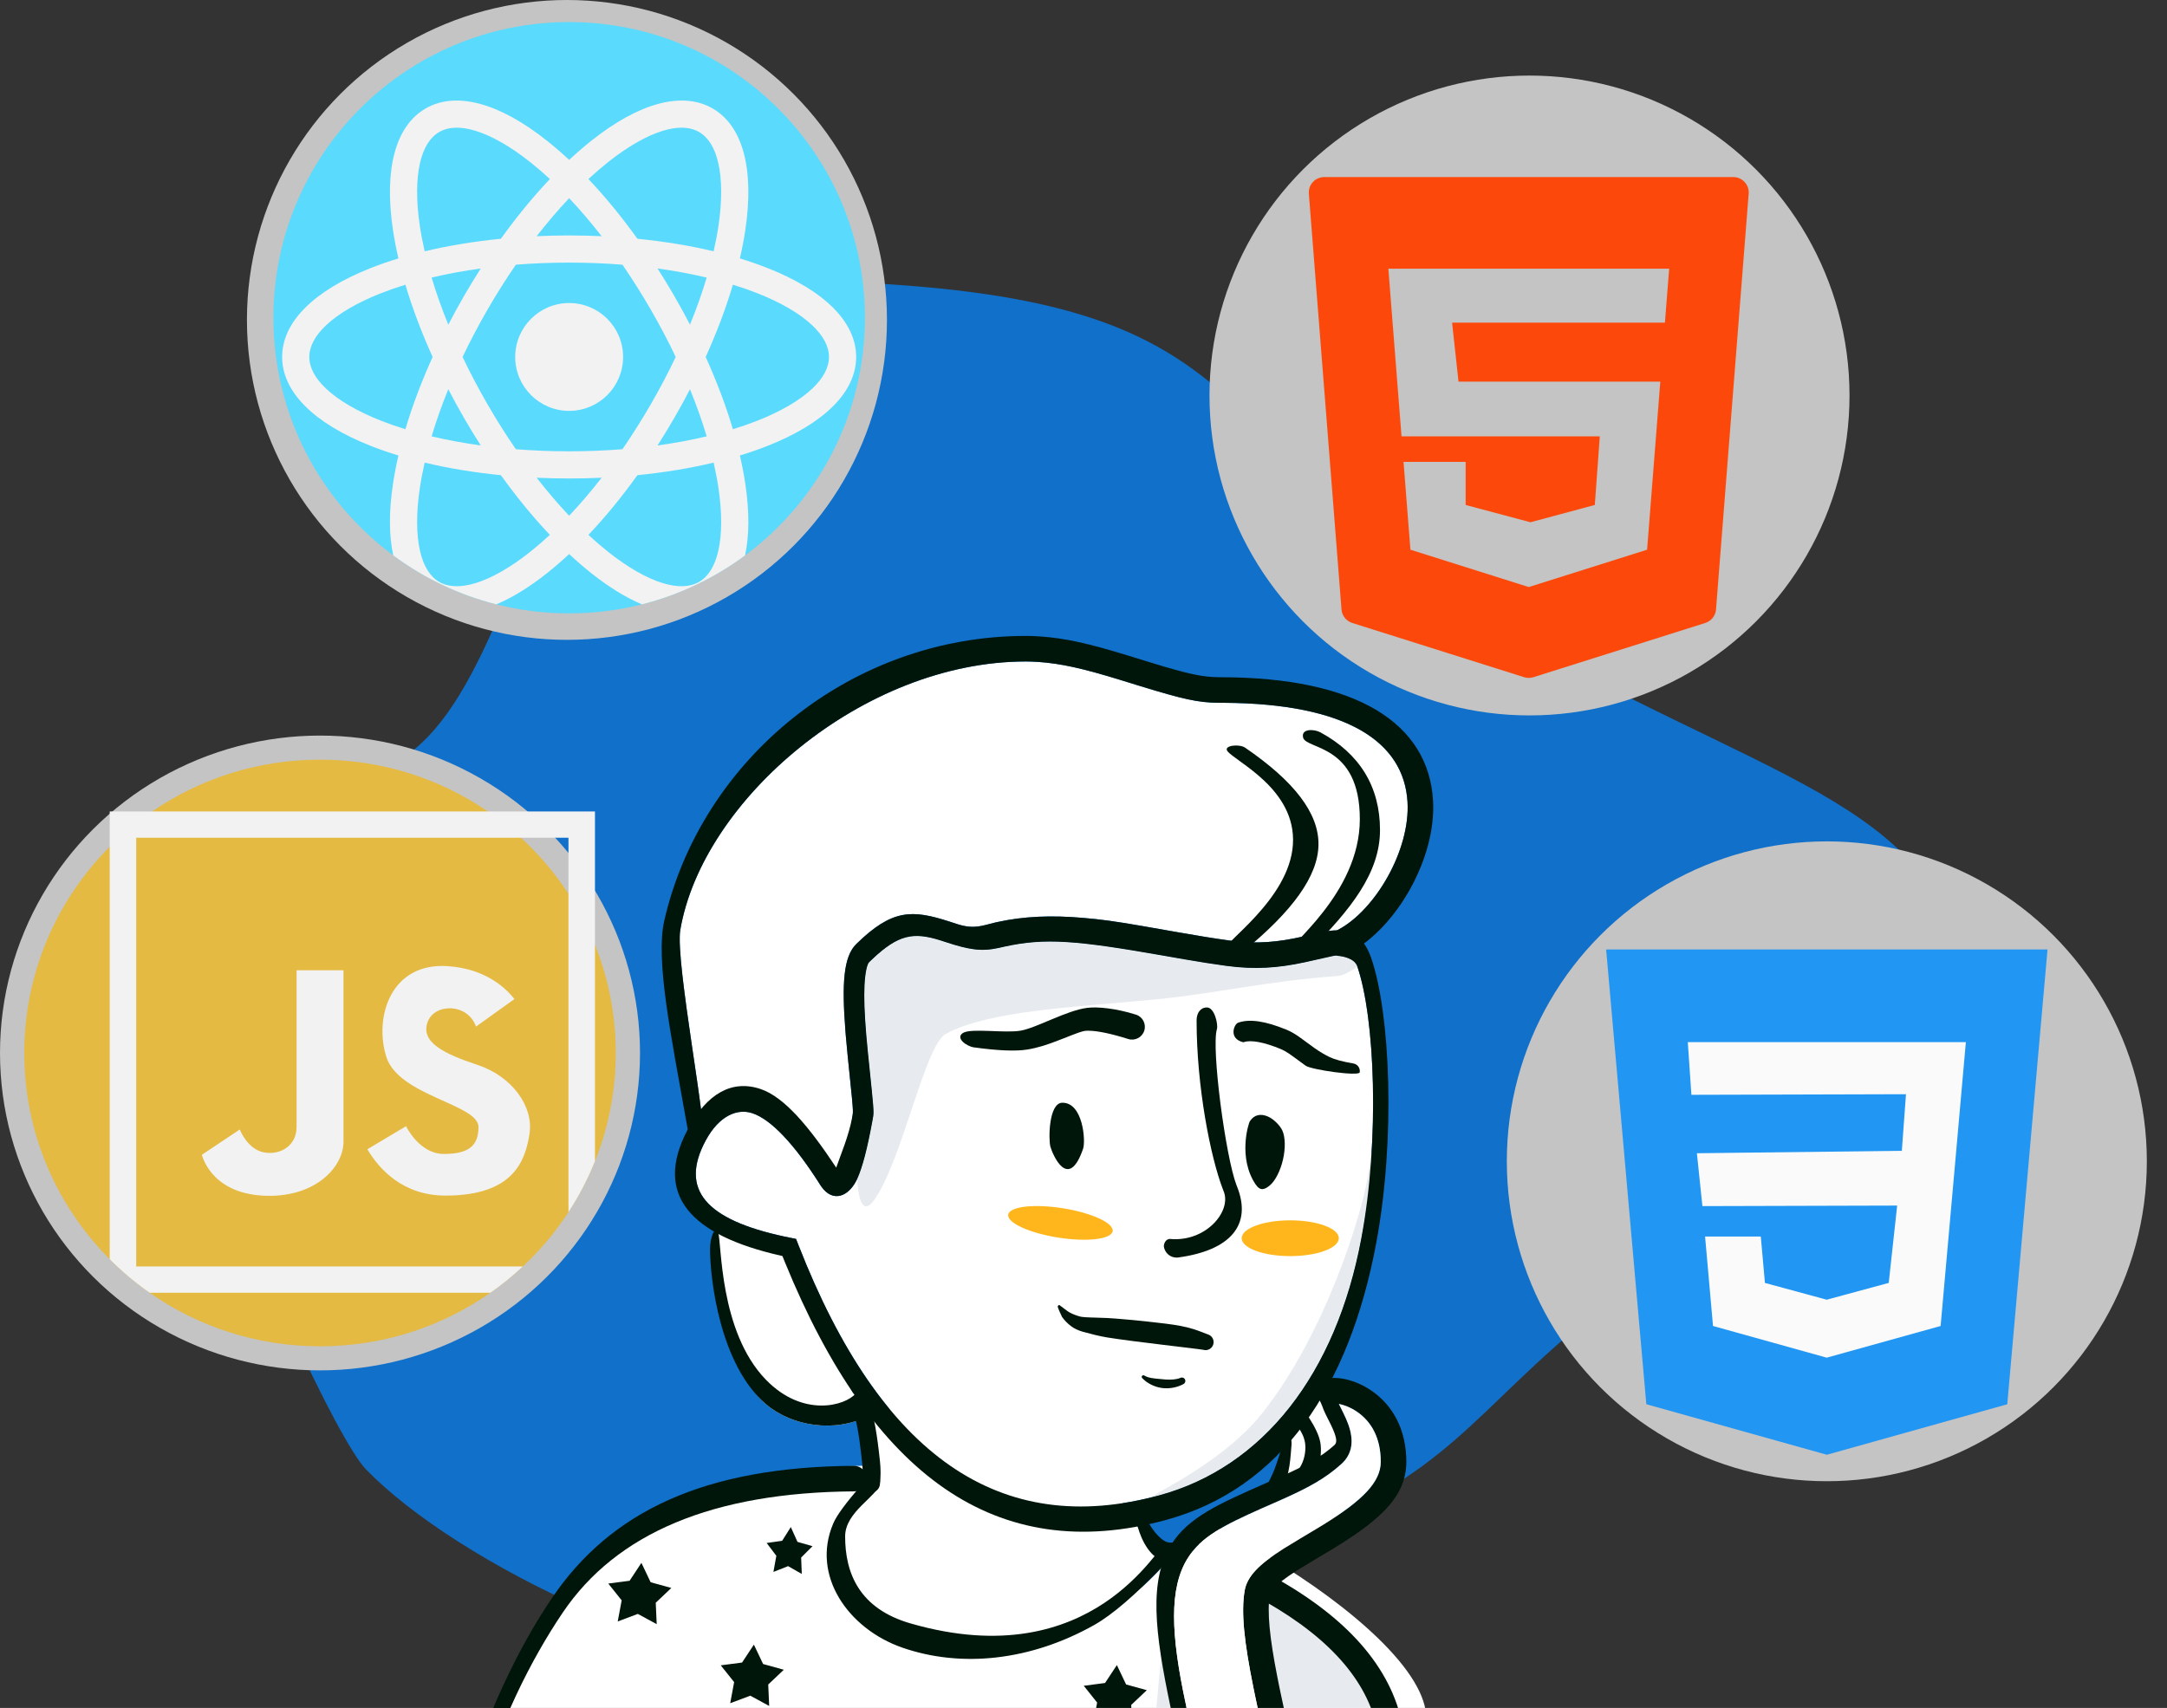 <svg width="430" height="339" viewBox="0 0 430 339" fill="none" xmlns="http://www.w3.org/2000/svg">
<rect x="0" y="0" width="430" height="339" fill="#333333" stroke="none"/>
<g clip-path="url(#clip0)">
<path fill-rule="evenodd" clip-rule="evenodd" d="M327.998 251.868C353.165 234.921 399.748 231.969 391.203 194.988C382.854 157.6 351.472 156.23 293.556 122.48C237.251 85.392 251.454 59.485 168.385 56C89.149 56.034 113.269 170.206 54.893 152.576C-3.482 134.945 62.162 280.767 72.545 291.56C90.806 310.544 138.894 333.195 162.35 329.985C180.163 327.609 237.47 314.423 265.527 300.737C292.935 287.964 295.897 274.616 327.998 251.868Z" fill="#1070CA"/>
<path d="M175.72 279.081C176.509 281.151 203.459 284.397 218.229 293.128C223.893 296.476 228.181 310.964 227.903 311.238C221.207 317.842 217.569 321.208 213.964 323.236C201.293 330.366 191.527 328.513 182.072 327.021C170.706 325.228 163.953 312.75 168.384 302.39C169.079 300.767 170.828 298.395 173.725 295.059L174.11 294.62C174.099 294.501 174.1 294.379 174.115 294.255C174.247 293.137 174.264 291.99 174.164 290.813L173.939 288.703C173.675 286.344 173.163 282.341 172.402 280.346C172.053 279.43 172.512 278.404 173.428 278.055C174.344 277.705 175.37 278.165 175.72 279.081Z" fill="white"/>
<path d="M237.949 305.52C237.947 305.094 238.054 304.661 238.281 304.263C238.674 303.572 239.343 303.137 240.071 303.016C240.241 302.863 240.357 302.809 240.423 302.871L240.533 302.982C240.943 302.99 241.358 303.097 241.74 303.315L249.2 307.552C264.663 316.392 281.285 329.541 282.889 339.525C284.706 350.838 272.861 409.709 271.492 409.412C270.123 409.116 244.464 467.425 244.449 467.583C244.398 468.114 221.588 468.96 197.592 471.528C189.206 472.425 210.985 443.167 219.178 422.482C233.23 387.01 237.949 305.52 237.949 305.52Z" fill="white"/>
<path d="M259.321 283.745C259.14 285.189 259.751 290.493 257.711 292.942C256.903 293.913 254.971 294.608 253.711 293.996C253.154 293.725 254.891 291.305 255.946 288.569C256.354 287.512 255.638 286.235 255.946 285.225C256.216 284.341 257.523 283.705 257.711 283.041C258.012 281.985 259.44 282.792 259.321 283.745Z" fill="white"/>
<path d="M262.849 277.549C262.668 278.993 266.952 285.715 264.813 287.87C261.176 291.532 257.681 285.109 258.736 282.374C259.144 281.316 259.166 280.039 259.474 279.029C259.744 278.146 262.968 276.596 262.849 277.549Z" fill="white"/>
<path d="M172.789 290.915C174.19 290.906 175.334 292.033 175.344 293.434C175.345 293.581 175.334 293.724 175.311 293.864L175.529 293.724C176.746 292.972 178.252 292.592 177.93 294.432C177.481 296.999 171.055 299.984 171.055 304.923C171.055 312.254 173.882 319.271 184.051 322.205C212.531 330.419 226.597 315.858 231.862 309.578C231.86 309.152 231.967 308.719 232.194 308.321C232.587 307.63 233.257 307.195 233.984 307.074C234.154 306.921 234.27 306.867 234.336 306.929L234.446 307.04C234.856 307.048 235.271 307.155 235.653 307.373L243.113 311.61C258.576 320.451 275.198 333.599 276.802 343.583C278.619 354.896 266.774 413.767 265.405 413.47C264.036 413.174 238.377 471.483 238.362 471.641C238.294 472.358 196.778 473.647 166.833 478.97C147.196 482.46 134.417 489.005 134.003 489.375C132.96 490.31 131.747 491.928 130.813 490.884C124.54 483.878 122.868 464.187 125.291 435.207L124.022 435.078C98.068 432.456 85.265 425.156 86.137 408.72C88.275 368.396 99.627 336.798 112.832 317.231C124.558 299.859 143.288 291.126 172.789 290.915Z" fill="white"/>
<path fill-rule="evenodd" clip-rule="evenodd" d="M231.862 309.578C231.86 309.152 231.967 308.719 232.193 308.322C232.587 307.63 233.256 307.195 233.984 307.074C234.154 306.921 234.27 306.867 234.336 306.93L234.446 307.04C234.856 307.048 235.271 307.155 235.653 307.373L243.112 311.61C258.576 320.451 275.198 333.599 276.802 343.583C278.619 354.896 266.774 413.767 265.405 413.47C264.036 413.174 238.377 471.483 238.362 471.641C238.311 472.172 215.501 473.018 191.505 475.586C183.118 476.484 204.898 447.225 213.091 426.541C227.143 391.068 231.862 309.578 231.862 309.578Z" fill="#E7EAEE"/>
<path d="M233.195 308.751C233.244 310.15 232.059 311.323 230.658 311.287C223.661 311.11 222.549 299.078 223.22 299.03C224.149 298.962 225.736 304.678 228.861 306.759C231.243 308.347 233.058 304.894 233.195 308.751Z" fill="white"/>
<path d="M169.778 276.61C170.746 275.451 172.554 276.479 173.186 277.728C173.818 278.978 173.317 280.504 172.068 281.136C165.689 284.363 157.197 283.165 151.965 278.687C142.876 270.908 142.504 250.718 142.504 244.692C142.504 243.888 152.874 244.837 157.176 250.464C164.805 260.444 168.531 278.104 169.778 276.61Z" fill="white"/>
<path d="M169.099 221.78L169.196 221.245C169.278 220.771 169.277 220.257 169.033 217.709L168.222 209.736C168.069 208.216 167.946 206.904 167.84 205.626L167.756 204.586C167.025 195.195 167.377 189.858 169.912 187.377C177.07 180.374 181.024 180.525 188.479 182.941L190.041 183.449C193.354 184.497 195.014 183.686 197.279 183.154L197.935 183.006C203.187 181.855 208.661 181.642 214.956 182.189C218.637 182.509 220.914 182.812 226.757 183.816L233.655 185.024C237.972 185.784 240.882 186.257 243.96 186.677L244.639 186.764C249.573 187.362 253.589 187.004 258.437 185.91C258.536 185.888 261.146 185.272 262.169 185.052L262.787 184.929C263.747 184.75 264.56 184.656 265.317 184.656L265.436 184.59C272.833 180.752 279.873 168.763 279.292 159.148C278.572 147.217 267.239 139.645 242.902 139.495L241.717 139.49C237.698 139.447 234.761 138.781 226.323 136.196L222.159 134.91C214.932 132.696 210.578 131.689 205.914 131.376C205.111 131.322 204.325 131.295 203.552 131.295C171.221 131.295 139.372 158.842 134.989 184.59C134.193 189.265 137.798 209.888 139.102 220.141C139.102 220.141 151.661 220.279 157.776 221.161C158.359 221.245 163.316 232.05 166.319 232.05C169.033 232.05 169.099 221.78 169.099 221.78Z" fill="white"/>
<path d="M187.693 187.006C192.199 188.488 194.674 188.909 198.082 188.173L199.334 187.89C207.415 186.124 213.602 186.657 230.89 189.688L235.036 190.414C238.239 190.964 240.693 191.351 243.275 191.703C248.964 192.479 253.56 192.153 258.884 191.006L264.317 189.79C265.253 189.595 265.138 189.669 265.476 189.723L265.632 189.742C266.344 189.808 268.758 190.171 269.325 191.81C272.819 201.903 273.833 225.991 270.123 245.821C265.087 272.747 250.635 291.204 229.981 296.811C198.508 305.355 174.846 289.121 158.466 247.196L157.962 245.906L156.604 245.632L155.635 245.431C140.044 242.09 134.778 236.098 140.048 226.343C142.688 221.457 146.304 219.943 149.318 220.965C152.985 222.209 157.605 227.003 162.884 235.375L162.943 235.464C165.259 238.814 168.472 237.53 170.105 233.974C171.123 231.755 172.091 228.043 173.067 222.735L173.263 221.65C173.428 220.634 173.351 219.822 172.501 211.619L172.2 208.681C172.092 207.596 172.001 206.618 171.92 205.674L171.88 205.204C171.547 201.208 171.424 198.025 171.549 195.522C171.677 192.98 172.085 191.355 172.445 191.003L173.048 190.422C178.284 185.465 181.252 184.969 186.609 186.654L187.693 187.006Z" fill="white"/>
<path fill-rule="evenodd" clip-rule="evenodd" d="M270.123 245.821C265.087 272.747 250.635 291.205 229.981 296.811C223.971 298.443 241.379 291.991 250.549 280.393C263.123 264.49 270.197 240.938 271.362 233.806C274.888 212.228 273.833 225.991 270.123 245.821Z" fill="#E7EAEE"/>
<path fill-rule="evenodd" clip-rule="evenodd" d="M170.105 233.974C171.123 231.755 172.091 228.043 173.067 222.735L173.263 221.65C173.428 220.634 173.351 219.822 172.501 211.619L172.2 208.681C172.092 207.596 172.001 206.618 171.92 205.674L171.88 205.204C171.547 201.208 171.424 198.025 171.549 195.522C171.677 192.98 172.085 191.355 172.445 191.003L173.048 190.422C178.284 185.465 181.252 184.969 186.609 186.654L187.693 187.006C192.199 188.488 194.674 188.909 198.082 188.173L199.334 187.89C207.415 186.124 213.602 186.657 230.89 189.688L235.036 190.414C238.239 190.964 240.693 191.351 243.275 191.703C248.964 192.479 253.56 192.153 258.884 191.006L264.317 189.79C265.253 189.595 265.138 189.669 265.476 189.723L265.632 189.742C266.344 189.808 268.758 190.171 269.325 191.81C269.325 191.81 267.125 193.593 265.476 193.714C251.105 194.772 240.656 197.28 229.548 198.343C212.034 200.02 196.37 200.595 187.693 205.204C183.5 207.431 179.048 230.393 173.46 238.176C170.294 242.585 170.105 233.974 170.105 233.974Z" fill="#E7EAEE"/>
<path fill-rule="evenodd" clip-rule="evenodd" d="M210.756 261.409C211.22 262.058 211.795 262.656 212.472 263.178C213.188 263.736 214.019 264.084 214.848 264.329C216.465 264.761 218.062 265.195 219.712 265.464C224.795 266.293 237.53 267.685 238.782 267.918C239.626 268.165 240.511 267.678 240.756 266.832C241 265.986 240.512 265.1 239.668 264.853C238.395 264.343 237.136 263.862 235.821 263.524C233.874 263.022 231.874 262.787 229.882 262.557C226.486 262.153 223.078 261.817 219.665 261.606C218.215 261.521 216.784 261.543 215.335 261.445C214.886 261.428 214.435 261.362 213.988 261.217C213.224 260.976 212.487 260.69 211.866 260.268L210.211 259.029C210.031 259.026 209.883 259.177 209.884 259.36C209.884 259.543 210.63 261.214 210.756 261.409Z" fill="#00160A"/>
<path fill-rule="evenodd" clip-rule="evenodd" d="M226.669 273.547C227.532 274.478 228.949 275.256 230.512 275.49C232.098 275.718 233.728 275.332 234.83 274.717C235.169 274.548 235.306 274.132 235.137 273.793C234.967 273.454 234.554 273.319 234.215 273.489C233.461 273.816 232.452 273.869 231.417 273.822C230.981 273.799 230.542 273.74 230.106 273.705C228.967 273.6 227.882 273.512 227.089 273.038C226.949 272.927 226.741 272.945 226.625 273.085C226.509 273.226 226.529 273.43 226.669 273.547Z" fill="#00160A"/>
<path fill-rule="evenodd" clip-rule="evenodd" d="M169.434 290.942C170.835 290.932 171.979 292.059 171.989 293.46C171.999 294.86 170.871 296.004 169.471 296.014C141.502 296.213 122.327 304.28 111.653 320.095C99.002 338.839 87.073 369.427 87.847 409.014C88.423 438.469 150.366 433.794 165.218 433.006C167.201 432.901 168.552 433.956 168.537 434.114C168.424 435.301 167.482 436.279 166.251 436.396C148.153 438.113 132.94 436.343 120.667 435.104C94.713 432.482 81.91 425.182 82.782 408.745C84.92 368.422 96.272 336.823 109.477 317.257C121.203 299.885 139.933 291.152 169.434 290.942Z" fill="#00160A"/>
<path fill-rule="evenodd" clip-rule="evenodd" d="M169.912 187.377C167.377 189.858 167.025 195.195 167.755 204.586L167.839 205.626C167.946 206.904 168.069 208.216 168.222 209.736L169.033 217.709C169.276 220.257 169.278 220.771 169.196 221.245L169.099 221.78C168.405 225.56 166.711 229.45 166.071 231.373L165.936 231.764L165.859 231.647C160.524 223.595 155.631 217.75 150.947 216.162C145.228 214.222 140.296 217.091 136.6 223.932L136.386 224.336C129.658 237.213 137.08 245.182 154.912 249.226L155.259 249.303L155.8 250.643C173.036 292.846 197.696 310.831 231.31 301.706C254.194 295.495 267.723 275.393 273.08 246.754C276.943 226.105 275.891 201.135 272.09 190.151C270.921 186.773 268.998 184.96 266.101 184.692C265.114 184.6 264.085 184.687 262.787 184.929L262.169 185.052C261.146 185.272 258.536 185.888 258.437 185.91C253.589 187.004 249.573 187.362 244.639 186.764L243.96 186.677C240.882 186.257 237.972 185.784 233.655 185.025L226.757 183.816C220.914 182.812 218.636 182.509 214.955 182.189C208.661 181.642 203.187 181.855 197.935 183.006L197.279 183.155C195.014 183.686 193.354 184.497 190.041 183.449L188.479 182.941C181.024 180.525 177.07 180.374 169.912 187.377ZM187.693 187.006C192.199 188.488 194.674 188.909 198.082 188.173L199.334 187.89C207.415 186.124 213.602 186.657 230.89 189.688L235.036 190.414C238.239 190.964 240.692 191.351 243.275 191.703C248.964 192.479 253.56 192.153 258.884 191.006L264.317 189.79C265.253 189.596 265.138 189.669 265.476 189.723L265.632 189.743C266.344 189.809 268.758 190.171 269.325 191.811C272.818 201.903 273.833 225.991 270.123 245.821C265.087 272.747 250.635 291.205 229.981 296.811C198.508 305.355 174.846 289.121 158.466 247.196L157.962 245.906L156.604 245.632L155.635 245.431C140.044 242.09 134.778 236.098 140.048 226.343C142.688 221.457 146.304 219.943 149.318 220.966C152.985 222.209 157.605 227.003 162.884 235.375L162.943 235.464C165.259 238.814 168.472 237.53 170.105 233.974C171.123 231.755 172.091 228.044 173.067 222.735L173.263 221.65C173.428 220.634 173.351 219.822 172.501 211.619L172.2 208.681C172.092 207.597 172.001 206.618 171.92 205.674L171.88 205.205C171.546 201.208 171.424 198.025 171.549 195.522C171.677 192.98 172.085 191.355 172.445 191.003L173.048 190.422C178.284 185.465 181.252 184.97 186.609 186.654L187.693 187.006Z" fill="#00160A"/>
<path fill-rule="evenodd" clip-rule="evenodd" d="M203.552 126.222C204.44 126.222 205.34 126.254 206.254 126.315C211.403 126.66 216.046 127.733 223.61 130.049L228.141 131.447C236.026 133.855 238.648 134.42 242.16 134.42C269.398 134.42 283.439 143.659 284.356 158.842C285.058 170.489 276.922 184.345 267.772 189.092C266.528 189.737 264.997 189.252 264.352 188.009C263.707 186.766 264.192 185.235 265.436 184.59C272.833 180.752 279.873 168.763 279.292 159.148C278.572 147.217 267.239 139.645 242.902 139.495L241.717 139.49C237.698 139.447 234.761 138.781 226.323 136.196L222.159 134.91C214.932 132.696 210.578 131.689 205.914 131.376C205.111 131.322 204.324 131.295 203.552 131.295C171.221 131.295 139.372 158.842 134.989 184.59C133.923 190.85 140.75 225.715 139.372 225.966C137.994 226.217 136.673 225.304 136.422 223.926L136.125 222.272C133.185 205.607 130.015 190.558 131.827 182.671C139.165 150.736 168.817 126.222 203.552 126.222Z" fill="#00160A"/>
<path fill-rule="evenodd" clip-rule="evenodd" d="M239.493 199.965C241.016 199.965 241.742 203.368 241.477 204.241C240.323 208.031 243.21 229.632 245.35 235.214L245.451 235.471C248.556 243.198 244.038 248.195 233.805 249.588C232.417 249.777 231.139 248.805 230.95 247.417C230.891 246.984 231.271 245.836 232.226 245.92C239.254 246.533 244.353 240.505 242.85 236.544L242.657 236.053C240.202 229.675 237.441 215.75 237.441 202.536C237.441 201.134 238.158 199.965 239.493 199.965Z" fill="#00160A"/>
<path fill-rule="evenodd" clip-rule="evenodd" d="M142.504 244.692C143.234 246.467 142.64 264.216 151.965 273.838C159.374 281.485 167.8 278.978 169.778 276.61C170.746 275.451 172.554 276.478 173.186 277.728C173.818 278.978 173.317 280.504 172.068 281.136C165.689 284.363 157.197 283.165 151.965 278.687C142.876 270.908 140.893 253.923 140.893 247.897C140.893 245.666 141.853 243.112 142.504 244.692Z" fill="#00160A"/>
<path fill-rule="evenodd" clip-rule="evenodd" d="M248.026 222.525C248.91 221.194 250.206 221.037 251.517 221.581C252.796 222.112 254.054 223.482 254.464 224.402C255.07 225.771 255.078 228.008 254.589 230.137C254.09 232.317 253.084 234.345 251.996 235.261C250.961 236.124 250.093 236.472 249.165 235.103C245.627 229.879 247.685 223.037 248.026 222.525Z" fill="#00160A"/>
<path fill-rule="evenodd" clip-rule="evenodd" d="M208.427 227.58C208.043 226.169 208.069 218.875 210.825 218.875C214.925 218.875 215.448 226.466 214.922 227.999C211.957 236.638 208.812 228.99 208.427 227.58Z" fill="#00160A"/>
<path fill-rule="evenodd" clip-rule="evenodd" d="M243.544 149.062C242.74 147.953 245.914 147.611 247.07 148.402C256.743 155.026 261.713 161.359 261.627 167.676C261.543 173.88 256.508 180.81 246.749 188.803C245.665 189.691 244.067 189.532 243.18 188.448C242.292 187.364 255.862 178.649 256.555 167.607C257.249 156.566 245.053 151.144 243.544 149.062Z" fill="#00160A"/>
<path fill-rule="evenodd" clip-rule="evenodd" d="M258.572 146.379C258.159 144.58 260.781 144.692 262.012 145.361C269.818 149.6 273.837 156.172 273.837 164.759C273.837 173.171 268.149 180.498 259.568 188.984C258.572 189.969 256.967 189.96 255.982 188.964C254.997 187.969 269.832 177.576 269.832 162.593C269.832 147.61 259.133 148.822 258.572 146.379Z" fill="#00160A"/>
<ellipse cx="256.023" cy="245.768" rx="9.638" ry="3.551" fill="#FFB61D"/>
<path fill-rule="evenodd" clip-rule="evenodd" d="M245.675 202.994C247.968 202.174 251.134 202.679 255.268 204.375C255.971 204.664 256.655 205.041 257.401 205.534L257.92 205.894C258.88 206.578 260.516 207.797 260.834 208.02C261.873 208.749 262.817 209.321 263.838 209.815C264.812 210.285 266.399 210.719 268.566 211.089C269.394 211.23 269.951 212.016 269.81 212.845C269.669 213.673 260.25 212.342 259.086 211.526L256.69 209.774C256.273 209.47 255.913 209.213 255.724 209.088C255.131 208.696 254.615 208.411 254.113 208.206C250.737 206.821 248.289 206.4 246.855 206.824L246.699 206.874C243.703 206.137 244.883 203.277 245.675 202.994Z" fill="#00160A"/>
<path fill-rule="evenodd" clip-rule="evenodd" d="M170.385 278.055C171.301 277.705 172.327 278.165 172.676 279.081C173.769 281.944 174.411 288.242 174.599 289.91C174.781 291.532 174.781 293.12 174.597 294.672C174.482 295.646 173.599 296.342 172.626 296.227C171.652 296.112 170.956 295.229 171.071 294.255C171.222 292.977 171.222 291.662 171.07 290.307C170.923 288.997 170.354 282.954 169.359 280.346C169.009 279.43 169.468 278.404 170.385 278.055Z" fill="#00160A"/>
<path fill-rule="evenodd" clip-rule="evenodd" d="M170.996 294.698C171.918 293.643 175.024 291.891 174.575 294.458C174.126 297.025 167.7 300.01 167.7 304.949C167.7 312.28 170.527 319.297 180.696 322.23C217.122 332.737 229.968 305.987 230.981 306.955C231.993 307.923 232.029 309.529 231.061 310.541C225.339 316.523 220.726 320.511 217.122 322.539C204.451 329.669 190.697 331.082 179.029 327.021C168.357 323.307 160.91 312.75 165.341 302.39C166.06 300.709 167.911 298.225 170.996 294.698Z" fill="#00160A"/>
<path fill-rule="evenodd" clip-rule="evenodd" d="M215.725 200.045C217.817 199.784 221.434 200.141 225.401 201.388C226.737 201.808 227.48 203.232 227.06 204.568C226.64 205.905 225.217 206.647 223.88 206.227C220.515 205.17 217.919 204.628 216.158 204.583L215.725 204.581C215.108 204.596 214.658 204.703 212.91 205.372L210.281 206.399C207.762 207.392 205.908 207.976 203.855 208.314C201.539 208.694 198.046 208.539 193.248 207.887C191.86 207.698 189.487 206.051 191.077 205.032C192.666 204.013 199.387 205.124 202.538 204.568C205.69 204.013 211.671 200.55 215.725 200.045Z" fill="#00160A"/>
<path fill-rule="evenodd" clip-rule="evenodd" d="M261.428 274.435C259.867 275.621 261.774 277.296 262.385 279.12C262.524 279.536 262.701 279.964 262.935 280.466L263.221 281.06L263.868 282.349L264.136 282.896C264.424 283.494 264.629 283.965 264.791 284.412C265.294 285.797 265.247 286.42 264.774 286.842C262.11 289.22 259.28 290.811 253.857 293.213L250.863 294.523C241.835 298.512 235.811 301.159 232.416 306.558C227.935 313.683 229.13 323.896 232.255 338.768L232.402 339.457C233.001 342.229 231.85 347.29 231.023 354.96L230.963 355.512C230.624 358.578 230.187 362.01 229.59 366.366L227.207 383.272C226.307 389.738 225.637 394.881 225.057 399.918L224.838 401.863C223.093 417.61 222.59 429.993 223.601 440.051C224.477 448.776 229.587 461.258 235.617 467.222C244.476 475.984 253.281 471.834 261.248 453.715C264.809 445.616 267.01 438.015 268.062 430.288C269.469 419.956 268.892 409.423 266.44 395.215L266.185 393.77C264.508 384.56 257.181 350.623 256.307 346.318L256.024 344.948L254.162 336.273C254.043 335.706 253.931 335.171 253.823 334.645L253.478 332.926C251.937 325.095 251.402 319.898 251.982 316.534C252.037 316.217 252.305 315.751 252.853 315.159C253.707 314.237 255.063 313.197 257.059 311.911L257.947 311.351C259.816 310.199 264.263 307.553 264.294 307.534L265.25 306.948C274.641 301.137 279.057 296.581 279.057 290.132C279.057 283.725 276.354 278.829 271.966 275.907C268.318 273.478 263.723 272.691 261.428 274.435ZM266.544 280.42L265.672 278.666L265.574 278.647C266.709 278.841 267.986 279.351 269.154 280.129C272.15 282.124 273.985 285.447 273.985 290.132C273.985 294.14 270.446 297.765 262.543 302.658L261.161 303.496C259.81 304.302 256.11 306.511 254.829 307.316L254.723 307.383C252.176 309 250.406 310.336 249.131 311.713C247.972 312.965 247.228 314.258 246.984 315.672C246.232 320.029 246.889 325.964 248.73 335.053L249.198 337.315L250.904 345.251L251.861 349.842C253.818 359.107 259.856 387.215 261.24 394.928L261.285 395.183C263.787 409.383 264.391 419.652 263.036 429.603C262.05 436.85 259.98 443.997 256.605 451.673C252.961 459.961 249.298 464.603 245.929 466.027C243.409 467.092 240.884 466.3 238.169 463.615C233.061 458.563 228.4 447.178 227.633 439.544C226.666 429.911 227.157 417.833 228.867 402.404L229.082 400.498C229.682 395.29 230.38 389.954 231.335 383.122L233.415 368.398L233.862 365.134C234.307 361.83 234.655 359.061 234.938 356.539L235.116 354.898C235.924 347.22 236.057 342.032 235.383 338.637L235.331 338.385C232.289 324.315 231.966 315.189 235.695 309.259C238.336 305.059 242.647 302.83 250.456 299.353L253.936 297.827C259.793 295.231 262.966 293.444 266.123 290.626C268.456 288.544 268.664 285.802 267.53 282.68C267.272 281.971 266.97 281.288 266.544 280.42Z" fill="#00160A"/>
<path d="M266.544 280.42L265.671 278.666L265.574 278.647C266.709 278.841 267.986 279.351 269.154 280.129C272.15 282.124 273.985 285.447 273.985 290.132C273.985 294.14 270.446 297.765 262.543 302.658L261.161 303.496C259.81 304.302 256.11 306.511 254.829 307.316L254.723 307.383C252.176 309 250.406 310.337 249.131 311.713C247.972 312.965 247.228 314.258 246.984 315.672C246.232 320.029 246.889 325.964 248.73 335.053L249.198 337.315L250.904 345.251L251.861 349.842C253.818 359.107 259.856 387.215 261.24 394.928L261.285 395.183C263.787 409.383 264.391 419.652 263.036 429.603C262.05 436.85 259.98 443.997 256.605 451.673C252.961 459.961 249.298 464.603 245.929 466.027C243.409 467.092 240.884 466.3 238.169 463.615C233.061 458.563 228.4 447.178 227.633 439.544C226.666 429.911 227.157 417.833 228.867 402.404L229.082 400.498C229.682 395.29 230.38 389.954 231.335 383.122L233.415 368.399L233.862 365.134C234.307 361.83 234.654 359.061 234.938 356.539L235.116 354.898C235.924 347.22 236.057 342.032 235.383 338.637L235.331 338.386C232.288 324.315 231.966 315.189 235.695 309.259C238.336 305.059 242.647 302.83 250.456 299.353L253.936 297.827C259.793 295.231 262.966 293.444 266.123 290.627C268.456 288.544 268.664 285.802 267.53 282.68C267.272 281.972 266.97 281.288 266.544 280.42Z" fill="white"/>
<path fill-rule="evenodd" clip-rule="evenodd" d="M250.143 314.434C250.836 313.217 252.385 312.792 253.602 313.485C268.243 321.824 276.633 331.863 278.519 343.608C280.337 354.922 268.491 413.793 267.122 413.496C265.754 413.199 264.884 411.849 265.181 410.48L265.821 407.499C272.594 375.696 275.142 354.567 273.511 344.413C271.899 334.377 264.509 325.535 251.092 317.893C249.874 317.2 249.45 315.651 250.143 314.434Z" fill="#00160A"/>
<path fill-rule="evenodd" clip-rule="evenodd" d="M256.168 280.505C257.347 279.748 258.916 280.09 259.673 281.268C260.977 283.298 261.759 284.951 262.003 286.363C262.243 287.753 262.081 289.619 261.572 292.101C261.29 293.473 259.949 294.357 258.577 294.076C257.935 293.944 257.4 293.58 257.041 293.089C256.633 292.532 259.033 291.081 259.033 287.227C259.033 283.373 254.99 281.262 256.168 280.505Z" fill="#00160A"/>
<path fill-rule="evenodd" clip-rule="evenodd" d="M255.242 284.414C255.856 283.902 256.397 285.835 256.277 286.789C256.097 288.232 256.097 293.417 254.057 295.866C253.249 296.836 251.928 297.651 250.668 297.039C250.111 296.769 251.848 294.349 252.903 291.613C253.667 289.631 254.263 287.508 254.668 286.085C254.968 285.028 254.606 284.945 255.242 284.414Z" fill="#00160A"/>
<ellipse cx="210.421" cy="242.727" rx="10.491" ry="2.948" transform="rotate(8.99 210.421 242.727)" fill="#FFB61D"/>
<path fill-rule="evenodd" clip-rule="evenodd" d="M127.275 310.203L129.106 314.051L133.214 315.186L130.12 318.116L130.31 322.373L126.567 320.336L122.577 321.832L123.358 317.643L120.701 314.311L124.927 313.759L127.275 310.203Z" fill="#00160A"/>
<path fill-rule="evenodd" clip-rule="evenodd" d="M156.921 303.098L158.244 306.038L161.232 306.895L158.971 309.146L159.098 312.403L156.378 310.854L153.469 312.009L154.049 308.802L152.123 306.259L155.202 305.825L156.921 303.098Z" fill="#00160A"/>
<path fill-rule="evenodd" clip-rule="evenodd" d="M149.594 326.435L151.425 330.283L155.533 331.418L152.439 334.348L152.629 338.605L148.886 336.568L144.896 338.064L145.676 333.875L143.02 330.543L147.246 329.991L149.594 326.435Z" fill="#00160A"/>
<path fill-rule="evenodd" clip-rule="evenodd" d="M221.623 330.493L223.454 334.341L227.562 335.476L224.467 338.406L224.658 342.663L220.915 340.626L216.925 342.122L217.705 337.933L215.049 334.601L219.275 334.049L221.623 330.493Z" fill="#00160A"/>
<path fill-rule="evenodd" clip-rule="evenodd" d="M235.224 307.736C235.273 309.136 234.088 310.308 232.687 310.273C225.69 310.095 224.578 298.064 225.249 298.015C226.178 297.948 227.765 303.663 230.89 305.745C233.272 307.332 235.087 303.879 235.224 307.736Z" fill="#00160A"/>
<circle cx="362.5" cy="230.5" r="63.5" fill="#C4C4C4"/>
<path d="M318.707 188.458L326.684 278.716L362.5 288.745L398.304 278.722L406.293 188.458H318.707Z" fill="#2196F3"/>
<path d="M389.106 217.904L388.104 229.232L385.078 263.189L362.5 269.47L362.481 269.476L339.915 263.189L338.34 245.431H349.396L350.218 254.642L362.487 257.973L362.494 257.967L374.782 254.636L376.456 239.288L337.811 239.395L336.715 228.9L377.384 228.418L378.206 217.184L335.626 217.303L334.91 206.852H362.5H390.089L389.106 217.904Z" fill="#FAFAFA"/>
<ellipse cx="63.5" cy="209" rx="63.5" ry="63" fill="#C4C4C4"/>
<path d="M122.183 209C122.183 216.586 120.722 223.831 118.061 230.478C116.638 234.033 114.872 237.417 112.803 240.587C110.226 244.541 107.176 248.165 103.737 251.378C101.723 253.262 99.577 255.004 97.311 256.592C87.754 263.288 76.092 267.221 63.5 267.221C50.908 267.221 39.246 263.288 29.689 256.592C26.853 254.605 24.204 252.378 21.773 249.935C11.289 239.42 4.817 224.957 4.817 209C4.817 193.043 11.289 178.581 21.773 168.065C24.348 165.48 27.167 163.134 30.192 161.062C39.653 154.577 51.129 150.78 63.5 150.78C75.871 150.78 87.347 154.577 96.808 161.062C99.119 162.642 101.309 164.387 103.361 166.276C106.956 169.574 110.132 173.317 112.803 177.414C114.873 180.584 116.638 183.968 118.061 187.523C120.722 194.169 122.183 201.415 122.183 209Z" fill="#E4BA42"/>
<path d="M94.457 203.762C92.824 199.062 86.127 199.062 84.82 202.952C83.514 206.841 87.924 209.109 94.784 211.378C101.644 213.647 105.891 219.643 105.075 224.991C104.258 230.338 101.971 237.307 88.414 237.307C79.941 237.307 75.232 232.052 72.892 228.112L80.574 223.532C80.574 223.532 83.187 229.042 88.087 229.042C92.987 229.042 94.947 227.422 94.947 223.694C94.947 219.157 79.103 217.537 76.653 209.758C74.204 201.979 77.47 190.96 88.904 191.77C96.05 192.276 100.07 195.758 102.079 198.298L94.457 203.762Z" fill="#F2F2F2"/>
<path d="M58.85 192.581C58.85 192.581 58.85 219.968 58.85 223.695C58.85 227.422 55.583 229.367 52.316 228.718C49.05 228.07 47.58 224.181 47.58 224.181L40.066 229.205C40.066 229.205 41.699 236.659 51.99 237.307C62.28 237.955 68.16 231.797 68.16 226.612C68.16 221.426 68.16 192.581 68.16 192.581H58.85Z" fill="#F2F2F2"/>
<path d="M21.773 161.062V249.935C24.204 252.378 26.853 254.604 29.689 256.591H97.311C99.577 255.004 101.723 253.262 103.737 251.377H27.028V166.275H112.803V240.586C114.872 237.416 116.638 234.032 118.06 230.477V161.062H21.773Z" fill="#F2F2F2"/>
<circle cx="303.5" cy="78.5" r="63.5" fill="#C4C4C4"/>
<path d="M259.716 38.436L266.197 120.977C266.294 122.216 267.137 123.273 268.327 123.649L302.427 134.413C303.03 134.603 303.677 134.603 304.28 134.413L338.38 123.649C339.571 123.273 340.413 122.216 340.51 120.977L346.991 38.436C347.13 36.661 345.722 35.145 343.934 35.145H262.774C260.986 35.145 259.577 36.661 259.716 38.436ZM330.372 64.046H288.139L289.413 75.748H329.454L326.835 109.108L303.354 116.52L279.873 109.108L278.505 91.679H290.829V100.228L303.683 103.663L316.46 100.228L317.451 86.603H278.106L275.494 53.33H331.213L330.372 64.046Z" fill="#FC490B"/>
<circle cx="112.5" cy="63.5" r="63.5" fill="#C4C4C4"/>
<path d="M171.621 63.062C171.621 82.397 162.27 99.546 147.846 110.239C141.807 114.713 134.88 118.056 127.378 119.953C122.758 121.125 117.922 121.745 112.938 121.745C107.953 121.745 103.115 121.125 98.495 119.953C90.993 118.056 84.066 114.713 78.028 110.236C63.603 99.544 54.255 82.394 54.255 63.062C54.255 30.653 80.528 4.38 112.938 4.38C145.347 4.38 171.621 30.653 171.621 63.062Z" fill="#5ADAFD"/>
<path d="M147.906 96.104C147.63 94.257 147.266 92.355 146.816 90.411C146.418 88.703 145.956 86.961 145.432 85.194C144.052 80.552 142.234 75.728 140.031 70.851C139.065 68.719 138.026 66.578 136.917 64.439C135.94 62.554 134.91 60.667 133.824 58.791C132.742 56.913 131.626 55.079 130.478 53.29C129.183 51.261 127.848 49.292 126.483 47.39C123.365 43.043 120.095 39.055 116.763 35.538C115.496 34.2 114.22 32.93 112.938 31.735C111.48 30.37 110.014 29.103 108.55 27.941C98.996 20.355 90.442 18.077 84.462 21.529C78.481 24.983 76.177 33.529 77.968 45.599C78.241 47.445 78.608 49.347 79.06 51.292C79.453 53 79.915 54.741 80.442 56.509C81.822 61.151 83.64 65.977 85.846 70.851C86.809 72.983 87.848 75.122 88.957 77.261C89.935 79.148 90.967 81.033 92.05 82.911C93.132 84.789 94.249 86.624 95.396 88.413C96.694 90.444 98.028 92.413 99.391 94.314C102.51 98.662 105.779 102.647 109.111 106.163C110.378 107.502 111.657 108.774 112.938 109.969C114.397 111.335 115.863 112.599 117.324 113.761C120.838 116.551 124.215 118.623 127.379 119.953C134.881 118.056 141.808 114.712 147.846 110.238C148.689 106.353 148.72 101.594 147.906 96.104ZM142.526 109.366C141.829 112.379 140.548 114.444 138.715 115.5C136.885 116.559 134.457 116.636 131.498 115.735C128.294 114.755 124.552 112.614 120.677 109.536C119.374 108.502 118.069 107.376 116.763 106.166C115.484 104.978 114.205 103.709 112.936 102.365C110.756 100.058 108.6 97.534 106.497 94.825C105.094 93.016 103.712 91.127 102.363 89.165C100.406 86.322 98.516 83.328 96.72 80.214C94.921 77.1 93.273 73.967 91.791 70.851C90.766 68.703 89.819 66.561 88.957 64.442C87.661 61.266 86.552 58.135 85.645 55.096C85.118 53.323 84.655 51.584 84.27 49.881C83.872 48.147 83.549 46.451 83.304 44.806C82.576 39.913 82.593 35.601 83.347 32.336C84.044 29.323 85.328 27.259 87.158 26.202C88.147 25.632 89.309 25.345 90.633 25.345C91.764 25.345 93.014 25.553 94.375 25.97C97.58 26.947 101.321 29.091 105.196 32.166C106.499 33.201 107.807 34.327 109.11 35.541C110.391 36.727 111.668 37.996 112.935 39.338C115.117 41.644 117.273 44.169 119.378 46.88C120.782 48.689 122.164 50.578 123.513 52.54C125.467 55.383 127.357 58.377 129.153 61.489C130.952 64.603 132.6 67.735 134.083 70.852C135.108 73.002 136.054 75.144 136.916 77.264C138.212 80.439 139.321 83.568 140.229 86.607C140.756 88.38 141.218 90.118 141.606 91.822C142.001 93.556 142.325 95.251 142.569 96.897C143.297 101.79 143.281 106.102 142.526 109.366Z" fill="#F2F2F2"/>
<path d="M152.291 53.196C150.555 52.511 148.725 51.876 146.813 51.292C145.137 50.782 143.398 50.31 141.604 49.881C136.895 48.755 131.807 47.917 126.483 47.39C124.157 47.158 121.783 46.988 119.379 46.88C117.256 46.782 115.106 46.731 112.938 46.731C110.77 46.731 108.619 46.781 106.495 46.88C104.088 46.987 101.714 47.16 99.388 47.39C94.064 47.917 88.979 48.755 84.27 49.881C82.476 50.31 80.737 50.782 79.06 51.292C77.149 51.874 75.319 52.511 73.582 53.196C62.236 57.675 55.984 63.946 55.984 70.851C55.984 77.756 62.236 84.027 73.582 88.508C75.319 89.194 77.146 89.828 79.058 90.413C80.734 90.923 82.473 91.395 84.267 91.821C88.976 92.949 94.064 93.785 99.391 94.314C101.716 94.544 104.09 94.715 106.497 94.825C108.619 94.923 110.77 94.971 112.938 94.971C115.106 94.971 117.254 94.923 119.376 94.825C121.783 94.715 124.155 94.544 126.483 94.314C131.807 93.787 136.897 92.949 141.606 91.821C143.4 91.392 145.139 90.923 146.816 90.41C148.725 89.828 150.555 89.194 152.291 88.508C163.64 84.027 169.889 77.757 169.889 70.851C169.889 63.946 163.64 57.675 152.291 53.196ZM161.086 77.217C158.639 79.505 154.912 81.672 150.31 83.49C148.761 84.101 147.132 84.671 145.431 85.193C143.762 85.709 142.025 86.18 140.229 86.607C137.141 87.342 133.877 87.945 130.478 88.413C128.212 88.727 125.886 88.978 123.513 89.162C120.071 89.438 116.533 89.577 112.938 89.577C109.342 89.577 105.805 89.438 102.363 89.165C99.989 88.978 97.661 88.727 95.395 88.413C91.996 87.946 88.732 87.342 85.644 86.607C83.848 86.18 82.111 85.709 80.442 85.194C78.741 84.671 77.113 84.101 75.563 83.491C70.962 81.673 67.235 79.505 64.787 77.218C62.526 75.107 61.378 72.966 61.378 70.851C61.378 68.736 62.526 66.595 64.787 64.485C67.235 62.197 70.961 60.03 75.563 58.212C77.112 57.601 78.741 57.031 80.442 56.509C82.111 55.994 83.848 55.522 85.644 55.096C88.732 54.36 91.996 53.757 95.395 53.289C97.661 52.976 99.989 52.724 102.363 52.537C105.805 52.264 109.342 52.125 112.938 52.125C116.533 52.125 120.071 52.264 123.513 52.54C125.886 52.724 128.212 52.976 130.478 53.29C133.877 53.757 137.141 54.36 140.229 55.096C142.025 55.522 143.762 55.994 145.431 56.509C147.132 57.031 148.761 57.601 150.31 58.212C154.911 60.03 158.639 62.198 161.086 64.485C163.348 66.595 164.495 68.737 164.495 70.851C164.495 72.966 163.348 75.107 161.086 77.217Z" fill="#F2F2F2"/>
<path d="M141.412 21.529C135.432 18.077 126.878 20.355 117.324 27.941C115.863 29.103 114.397 30.37 112.938 31.735C111.657 32.93 110.378 34.202 109.111 35.541C105.779 39.057 102.51 43.043 99.389 47.39C98.026 49.292 96.692 51.261 95.396 53.289C94.249 55.078 93.132 56.913 92.05 58.791C90.967 60.669 89.935 62.554 88.957 64.441C87.849 66.58 86.809 68.722 85.846 70.851C83.64 75.728 81.822 80.551 80.442 85.193C79.915 86.963 79.453 88.705 79.058 90.412C78.608 92.357 78.241 94.257 77.968 96.103C77.154 101.591 77.185 106.35 78.028 110.235C84.066 114.712 90.993 118.056 98.495 119.953C101.659 118.623 105.037 116.551 108.55 113.761C110.014 112.599 111.48 111.332 112.939 109.969C114.22 108.774 115.497 107.505 116.764 106.166C120.093 102.65 123.365 98.662 126.484 94.314C127.846 92.412 129.181 90.443 130.479 88.412C131.626 86.623 132.742 84.788 133.825 82.911C134.91 81.035 135.94 79.15 136.917 77.263C138.026 75.124 139.066 72.983 140.031 70.851C142.235 65.976 144.053 61.15 145.432 56.508C145.957 54.741 146.419 52.999 146.814 51.291C147.267 49.346 147.631 47.445 147.906 45.598C149.697 33.529 147.393 24.983 141.412 21.529ZM140.229 55.096C139.322 58.135 138.213 61.263 136.917 64.439C136.054 66.559 135.108 68.7 134.083 70.851C132.601 73.967 130.953 77.1 129.154 80.214C127.357 83.325 125.468 86.319 123.513 89.162C122.162 91.126 120.78 93.016 119.377 94.825C117.274 97.534 115.118 100.058 112.936 102.365C111.669 103.706 110.392 104.975 109.111 106.163C107.808 107.375 106.5 108.501 105.197 109.536C101.322 112.614 97.58 114.755 94.376 115.735C91.418 116.635 88.989 116.559 87.159 115.5C85.329 114.444 84.045 112.379 83.348 109.366C82.594 106.101 82.577 101.79 83.305 96.896C83.549 95.251 83.873 93.555 84.268 91.821C84.656 90.118 85.118 88.379 85.645 86.607C86.553 83.567 87.662 80.437 88.957 77.261C89.82 75.141 90.766 72.999 91.791 70.851C93.274 67.735 94.922 64.602 96.72 61.488C98.517 58.374 100.407 55.38 102.364 52.537C103.712 50.575 105.092 48.686 106.495 46.88C108.601 44.169 110.756 41.644 112.936 39.337C114.205 37.994 115.484 36.724 116.763 35.538C118.069 34.327 119.374 33.201 120.677 32.166C124.552 29.091 128.294 26.947 131.499 25.97C132.859 25.553 134.109 25.345 135.24 25.345C136.564 25.345 137.728 25.632 138.715 26.202C140.547 27.258 141.829 29.323 142.526 32.336C143.28 35.601 143.297 39.912 142.569 44.806C142.325 46.451 142.001 48.147 141.604 49.881C141.218 51.584 140.756 53.323 140.229 55.096Z" fill="#F2F2F2"/>
<path d="M112.938 81.555C118.85 81.555 123.642 76.763 123.642 70.851C123.642 64.939 118.85 60.147 112.938 60.147C107.027 60.147 102.234 64.939 102.234 70.851C102.234 76.763 107.027 81.555 112.938 81.555Z" fill="#F2F2F2"/>
</g>
<defs>
<clipPath id="clip0">
<rect width="430" height="339" fill="white"/>
</clipPath>
</defs>
</svg>
